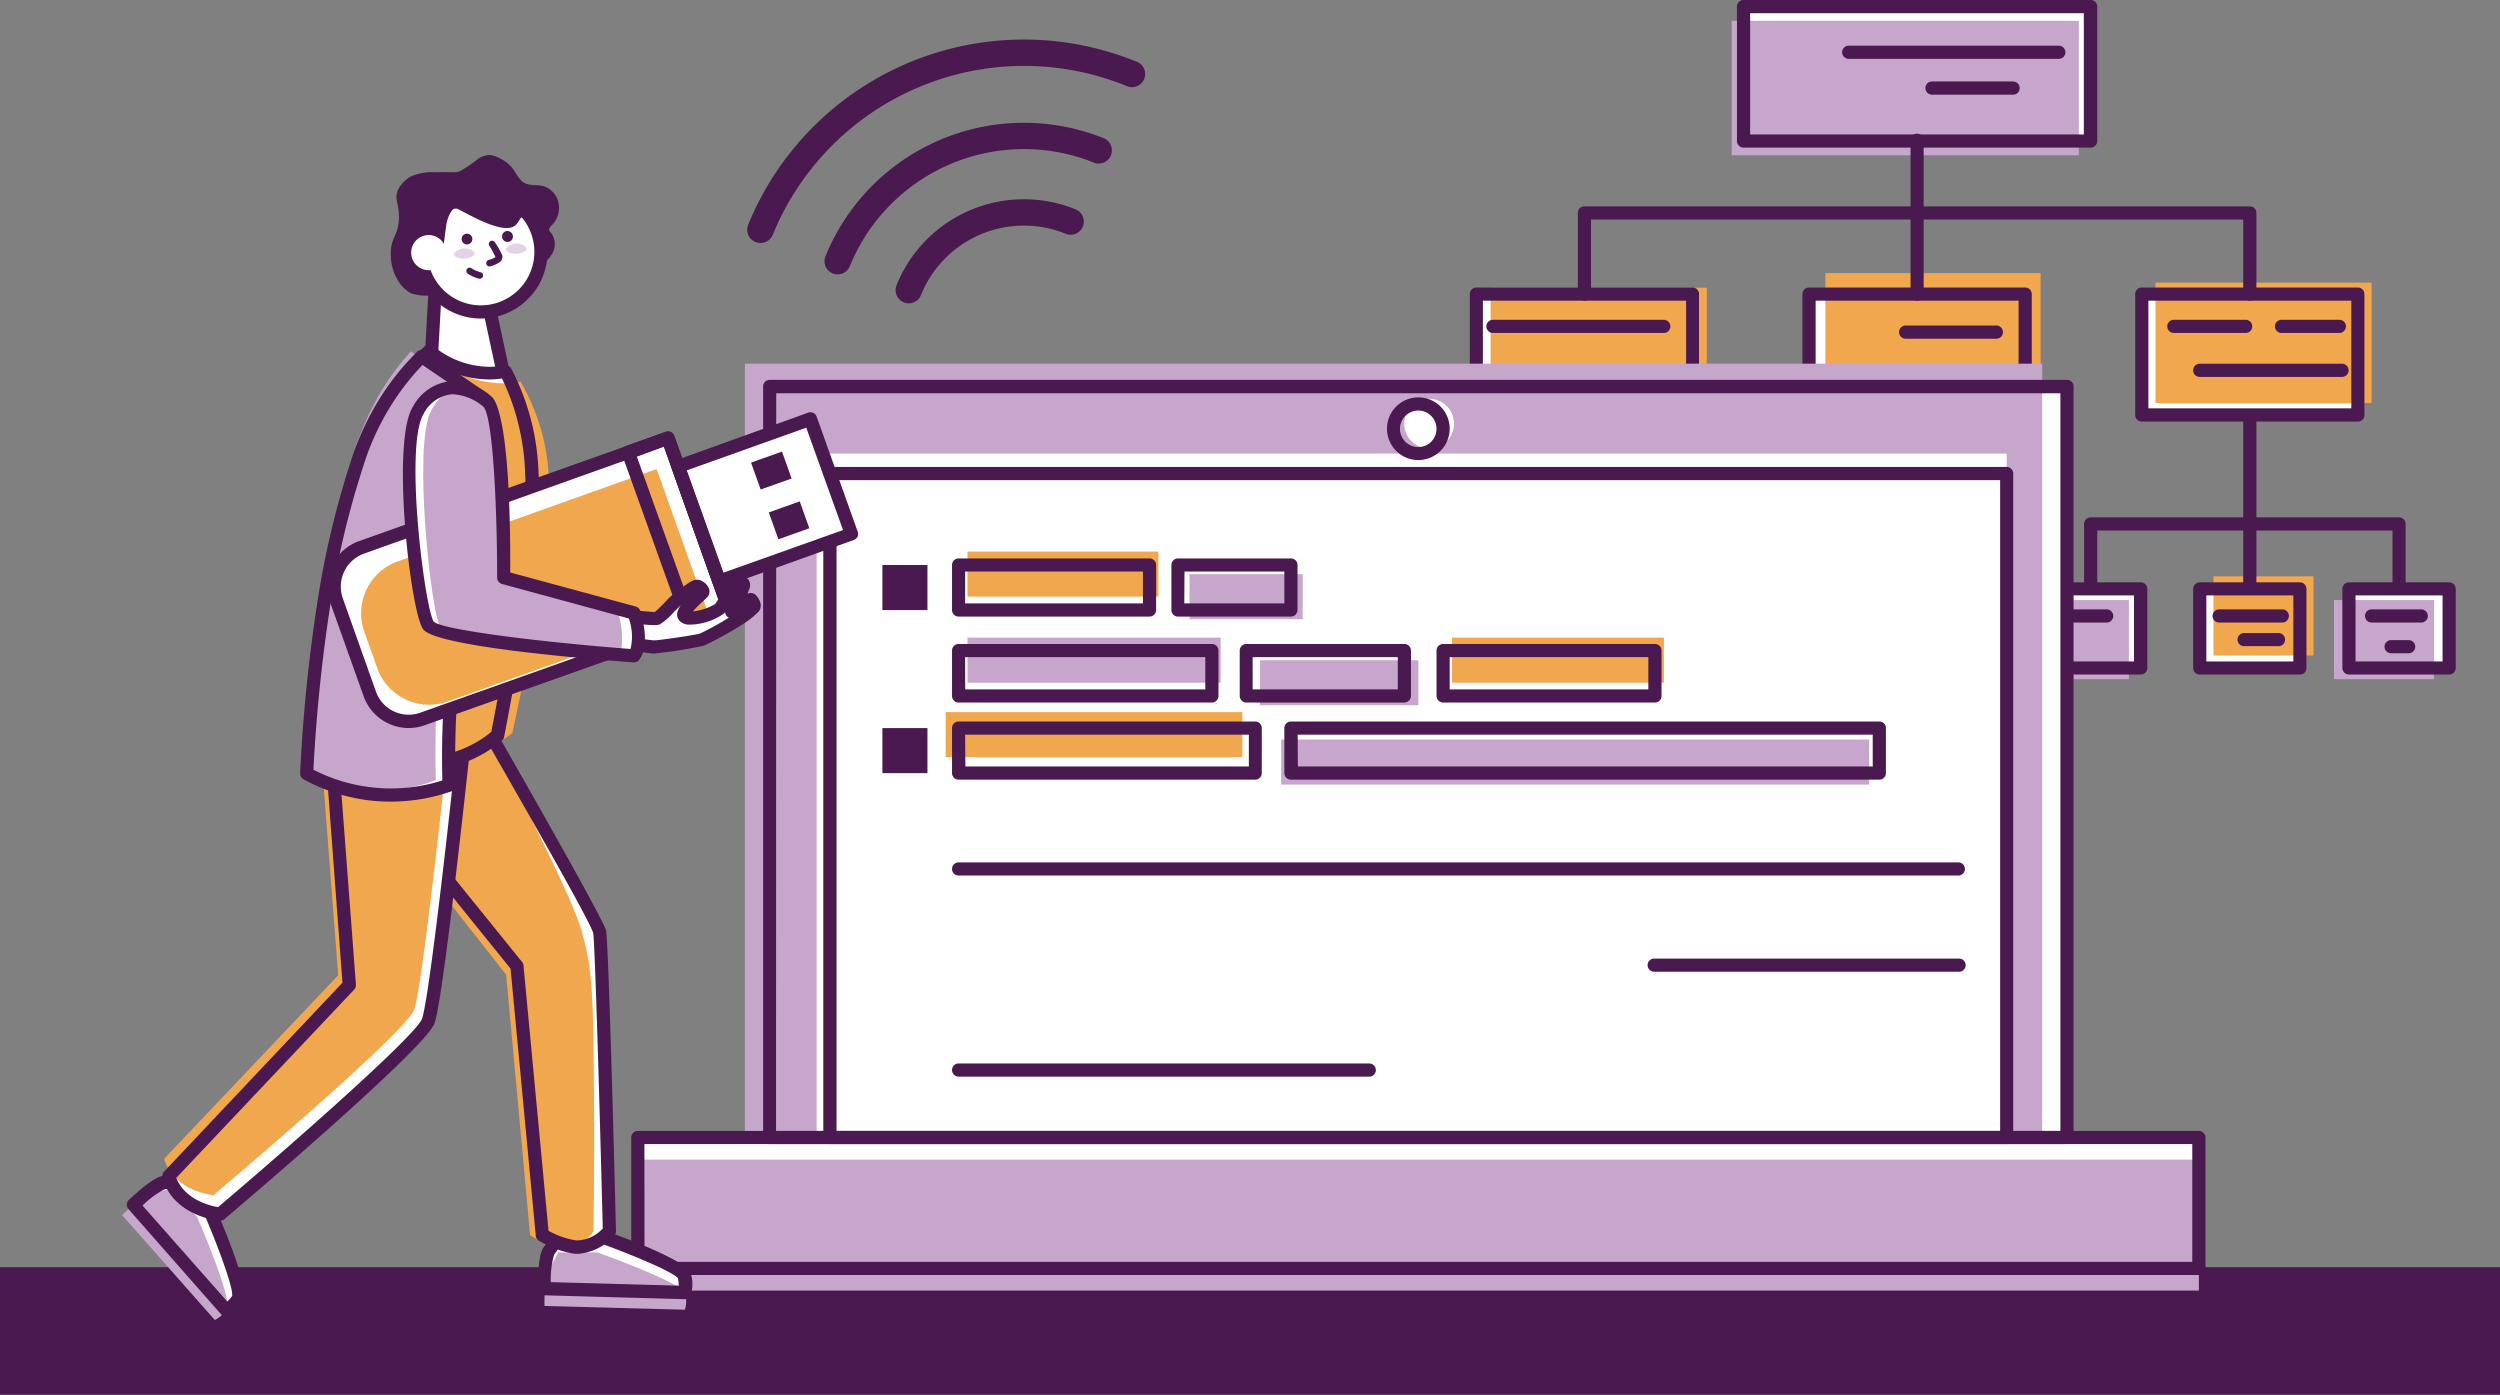 <svg xmlns="http://www.w3.org/2000/svg" viewBox="0 0 284.68 158.82"><rect x="0" y="0" width="284.68" height="158.82" fill="#808080" stroke="none"/><defs><style>.cls-1{fill:#fff;}.cls-2{fill:#c7a6cc;}.cls-3{fill:#f0a74d;}.cls-4{fill:#49194f;}.cls-5{opacity:0.49;}</style></defs><g id="Layer_2" data-name="Layer 2"><g id="_1" data-name="1"><rect class="cls-1" x="198.54" y="0.75" width="39.53" height="15.31"/><rect class="cls-2" x="197.19" y="2.37" width="39.53" height="15.31"/><rect class="cls-1" x="206" y="33.49" width="24.61" height="13.72"/><rect class="cls-3" x="207.86" y="31.1" width="24.51" height="13.43"/><rect class="cls-1" x="168.11" y="33.49" width="24.61" height="13.72"/><rect class="cls-3" x="169.74" y="32.76" width="24.61" height="13.14"/><rect class="cls-1" x="243.89" y="33.49" width="24.61" height="13.72"/><rect class="cls-3" x="245.45" y="32.18" width="24.61" height="13.72"/><rect class="cls-1" x="250.49" y="67.05" width="11.4" height="9.01"/><rect class="cls-1" x="267.48" y="67.05" width="11.4" height="9.01"/><rect class="cls-1" x="232.37" y="67.05" width="11.4" height="9.01"/><rect class="cls-3" x="252.05" y="65.63" width="11.4" height="9.01"/><rect class="cls-2" x="265.78" y="68.33" width="11.4" height="9.01"/><rect class="cls-2" x="231.02" y="68.33" width="11.4" height="9.01"/><path class="cls-4" d="M238.07,16.81H198.54a.76.76,0,0,1-.75-.75V.75a.75.75,0,0,1,.75-.75h39.53a.75.75,0,0,1,.75.75V16.06A.76.76,0,0,1,238.07,16.81Zm-38.78-1.5h38V1.5h-38Z"/><path class="cls-4" d="M230.61,48H206a.75.75,0,0,1-.75-.75V33.49a.75.75,0,0,1,.75-.75h24.61a.75.75,0,0,1,.75.75V47.2A.75.75,0,0,1,230.61,48Zm-23.86-1.5h23.11V34.24H206.75Z"/><path class="cls-4" d="M192.72,48H168.11a.74.74,0,0,1-.74-.75V33.49a.74.74,0,0,1,.74-.75h24.61a.74.74,0,0,1,.75.75V47.2A.74.74,0,0,1,192.72,48Zm-23.86-1.5H192V34.24H168.86Z"/><path class="cls-4" d="M268.5,48H243.89a.74.74,0,0,1-.75-.75V33.49a.74.74,0,0,1,.75-.75H268.5a.74.74,0,0,1,.74.75V47.2A.74.74,0,0,1,268.5,48Zm-23.86-1.5h23.11V34.24H244.64Z"/><path class="cls-4" d="M261.89,76.81h-11.4a.75.75,0,0,1-.75-.75v-9a.76.76,0,0,1,.75-.75h11.4a.75.75,0,0,1,.75.75v9A.74.74,0,0,1,261.89,76.81Zm-10.65-1.49h9.91V67.8h-9.91Z"/><path class="cls-4" d="M278.89,76.81H267.48a.75.75,0,0,1-.75-.75v-9a.76.76,0,0,1,.75-.75h11.41a.76.76,0,0,1,.75.75v9A.75.75,0,0,1,278.89,76.81Zm-10.66-1.49h9.91V67.8h-9.91Z"/><path class="cls-4" d="M243.77,76.81h-11.4a.74.74,0,0,1-.75-.75v-9a.75.75,0,0,1,.75-.75h11.4a.75.75,0,0,1,.75.75v9A.74.74,0,0,1,243.77,76.81Zm-10.65-1.49H243V67.8h-9.9Z"/><path class="cls-4" d="M218.3,25a.75.75,0,0,1-.74-.75V16.06a.75.75,0,1,1,1.49,0v8.19A.75.75,0,0,1,218.3,25Z"/><path class="cls-4" d="M218.3,34.24a.75.75,0,0,1-.74-.75V24.25a.75.75,0,1,1,1.49,0v9.24A.75.75,0,0,1,218.3,34.24Z"/><path class="cls-4" d="M256.19,34.24a.76.76,0,0,1-.75-.75V25H181.17v8.49a.75.75,0,1,1-1.5,0V24.25a.74.74,0,0,1,.75-.75h75.77a.74.74,0,0,1,.75.75v9.24A.75.75,0,0,1,256.19,34.24Z"/><path class="cls-4" d="M256.19,67.35a.75.75,0,0,1-.75-.75V47.65a.75.75,0,1,1,1.5,0V66.6A.74.74,0,0,1,256.19,67.35Z"/><path class="cls-4" d="M273.18,67.35a.74.74,0,0,1-.74-.75V60.41H238.82V66.6a.75.75,0,0,1-1.5,0V59.66a.76.76,0,0,1,.75-.75h35.11a.75.75,0,0,1,.75.75V66.6A.74.74,0,0,1,273.18,67.35Z"/><path class="cls-4" d="M234.44,6.7H210.52a.75.75,0,0,1,0-1.5h23.92a.75.75,0,0,1,0,1.5Z"/><path class="cls-4" d="M229.25,10.78H220a.75.75,0,0,1,0-1.5h9.24a.75.75,0,0,1,0,1.5Z"/><path class="cls-4" d="M227.28,38.57H217a.75.75,0,0,1,0-1.5h10.33a.75.75,0,1,1,0,1.5Z"/><path class="cls-4" d="M189.37,37.91H170.09a.75.75,0,1,1,0-1.49h19.28a.75.75,0,1,1,0,1.49Z"/><path class="cls-4" d="M255.63,37.91h-8a.75.75,0,1,1,0-1.49h8a.75.75,0,1,1,0,1.49Z"/><path class="cls-4" d="M266.3,37.91h-6.41a.75.75,0,1,1,0-1.49h6.41a.75.75,0,1,1,0,1.49Z"/><path class="cls-4" d="M266.69,42.92h-16.2a.75.75,0,0,1,0-1.5h16.2a.75.75,0,0,1,0,1.5Z"/><path class="cls-4" d="M239.89,70.89h-5a.75.75,0,0,1,0-1.5h5a.75.75,0,0,1,0,1.5Z"/><path class="cls-4" d="M259.89,70.89H252.7a.75.75,0,0,1,0-1.5h7.19a.75.75,0,0,1,0,1.5Z"/><path class="cls-4" d="M259.37,73.58h-3.74a.75.75,0,1,1,0-1.49h3.74a.75.75,0,1,1,0,1.49Z"/><path class="cls-4" d="M275.71,70.89h-5.65a.75.75,0,0,1,0-1.5h5.65a.75.75,0,0,1,0,1.5Z"/><path class="cls-4" d="M274.28,74.39h-2a.75.75,0,0,1,0-1.5h2a.75.75,0,0,1,0,1.5Z"/><rect class="cls-4" y="144.3" width="284.68" height="14.52"/><path class="cls-4" d="M103.5,34.54a1.44,1.44,0,0,1-.57-.11,1.5,1.5,0,0,1-.82-2,15.64,15.64,0,0,1,20.37-8.59,1.5,1.5,0,0,1-1.13,2.78,12.63,12.63,0,0,0-16.46,6.94A1.5,1.5,0,0,1,103.5,34.54Z"/><path class="cls-4" d="M95.38,31.24a1.4,1.4,0,0,1-.56-.11A1.49,1.49,0,0,1,94,29.18a24.39,24.39,0,0,1,31.78-13.4,1.5,1.5,0,0,1-1.13,2.77A21.41,21.41,0,0,0,96.77,30.31,1.48,1.48,0,0,1,95.38,31.24Z"/><path class="cls-4" d="M86.6,27.67a1.55,1.55,0,0,1-.56-.11,1.51,1.51,0,0,1-.83-2A33.91,33.91,0,0,1,129.36,7a1.5,1.5,0,1,1-1.13,2.77A30.91,30.91,0,0,0,88,26.73,1.51,1.51,0,0,1,86.6,27.67Z"/><rect class="cls-1" x="87.65" y="44" width="147.73" height="85.53"/><rect class="cls-2" x="84.82" y="41.41" width="147.73" height="88.12"/><rect class="cls-1" x="92.99" y="51.65" width="135.52" height="77.89"/><rect class="cls-1" x="72.63" y="129.53" width="177.76" height="14.91"/><rect class="cls-2" x="72.63" y="132.05" width="177.76" height="14.91"/><path class="cls-4" d="M235.37,130.28H87.65a.75.75,0,0,1-.75-.75V44a.74.74,0,0,1,.75-.74H235.37a.74.74,0,0,1,.75.74v85.53A.75.75,0,0,1,235.37,130.28Zm-147-1.5H234.62v-84H88.39Z"/><path class="cls-4" d="M228.5,130.28h-134a.76.76,0,0,1-.75-.75V53.92a.76.76,0,0,1,.75-.75h134a.75.75,0,0,1,.75.75v75.61A.75.75,0,0,1,228.5,130.28Zm-133.24-1.5h132.5V54.67H95.26Z"/><path class="cls-4" d="M250.39,145.19H72.63a.74.74,0,0,1-.75-.75V129.53a.75.75,0,0,1,.75-.75H250.39a.76.76,0,0,1,.75.75v14.91A.75.75,0,0,1,250.39,145.19Zm-177-1.5H249.64V130.28H73.38Z"/><path class="cls-1" d="M165.57,48.23a2.83,2.83,0,1,1-2.83-2.82A2.83,2.83,0,0,1,165.57,48.23Z"/><path class="cls-4" d="M161.51,52.39a3.57,3.57,0,1,1,3.57-3.57A3.58,3.58,0,0,1,161.51,52.39Zm0-5.64a2.08,2.08,0,1,0,2.07,2.07A2.08,2.08,0,0,0,161.51,46.75Z"/><rect class="cls-4" x="100.48" y="64.34" width="5.13" height="5.13"/><rect class="cls-3" x="110.17" y="62.82" width="21.74" height="5.13" transform="translate(242.08 130.76) rotate(180)"/><path class="cls-4" d="M130.9,70.21H109.16a.74.74,0,0,1-.75-.75V64.34a.74.74,0,0,1,.75-.75H130.9a.75.75,0,0,1,.75.75v5.12A.75.75,0,0,1,130.9,70.21Zm-21-1.5h20.25V65.08H109.9Z"/><rect class="cls-2" x="135.45" y="65.38" width="12.89" height="5.13"/><path class="cls-4" d="M147,70.21H134.13a.74.74,0,0,1-.74-.75V64.34a.74.74,0,0,1,.74-.75H147a.75.75,0,0,1,.75.75v5.12A.75.75,0,0,1,147,70.21Zm-12.14-1.5h11.39V65.08H134.88Z"/><rect class="cls-4" x="100.48" y="82.91" width="5.13" height="5.13"/><rect class="cls-3" x="107.7" y="81.1" width="33.78" height="5.13" transform="translate(249.17 167.32) rotate(180)"/><rect class="cls-2" x="145.89" y="84.2" width="66.96" height="5.13" transform="translate(358.74 173.54) rotate(180)"/><rect class="cls-2" x="110.17" y="72.61" width="28.83" height="5.13" transform="translate(249.17 150.35) rotate(180)"/><rect class="cls-2" x="143.48" y="75.18" width="18.03" height="5.13"/><rect class="cls-3" x="165.34" y="72.61" width="24.12" height="5.13" transform="translate(354.81 150.35) rotate(180)"/><path class="cls-4" d="M142.93,88.78H109.16a.74.74,0,0,1-.75-.75V82.91a.74.74,0,0,1,.75-.75h33.77a.74.74,0,0,1,.75.75V88A.74.74,0,0,1,142.93,88.78Zm-33-1.5h32.28V83.66H109.9Z"/><path class="cls-4" d="M214,88.78H147a.75.75,0,0,1-.75-.75V82.91a.75.75,0,0,1,.75-.75h67a.74.74,0,0,1,.75.75V88A.74.74,0,0,1,214,88.78Zm-66.21-1.5h65.46V83.66H147.77Z"/><path class="cls-4" d="M138,80H109.16a.75.75,0,0,1-.75-.75V74.08a.75.75,0,0,1,.75-.75H138a.76.76,0,0,1,.75.75v5.13A.76.76,0,0,1,138,80Zm-28.09-1.5h27.34V74.83H109.9Z"/><path class="cls-4" d="M159.92,80h-18a.76.76,0,0,1-.75-.75V74.08a.76.76,0,0,1,.75-.75h18a.76.76,0,0,1,.75.75v5.13A.76.76,0,0,1,159.92,80Zm-17.28-1.5h16.53V74.83H142.64Z"/><path class="cls-4" d="M188.45,80H164.33a.76.76,0,0,1-.75-.75V74.08a.76.76,0,0,1,.75-.75h24.12a.75.75,0,0,1,.75.75v5.13A.75.75,0,0,1,188.45,80Zm-23.37-1.5H187.7V74.83H165.08Z"/><path class="cls-4" d="M223,99.7H109.16a.75.75,0,0,1,0-1.5H223a.75.75,0,0,1,0,1.5Z"/><path class="cls-4" d="M223,110.65H188.45a.75.75,0,1,1,0-1.49H223a.75.75,0,1,1,0,1.49Z"/><path class="cls-4" d="M155.92,122.6H109.16a.75.75,0,0,1,0-1.5h46.76a.75.75,0,0,1,0,1.5Z"/><path class="cls-1" d="M68,140.66s9.68,3.42,10,4.68a3.23,3.23,0,0,1,0,1.85l-16-.44s-.06-3.65.54-4.35a6.77,6.77,0,0,0,1-1.74Z"/><path class="cls-2" d="M68,142.61s9.68,3.43,10,4.68a3.23,3.23,0,0,1,0,1.85l-16-.43s-.06-3.65.54-4.36a6.6,6.6,0,0,0,1-1.74Z"/><path class="cls-4" d="M77.92,147.94h0L62,147.5a.76.76,0,0,1-.73-.74c0-1.46,0-4,.72-4.85a5.77,5.77,0,0,0,.85-1.51.74.74,0,0,1,.7-.49H68a.73.73,0,0,1,.25,0c6.68,2.37,10.2,4.13,10.44,5.23a3.86,3.86,0,0,1-.05,2.32A.76.76,0,0,1,77.92,147.94ZM62.72,146l14.57.4a4.45,4.45,0,0,0-.09-.85c-.62-.74-5.28-2.71-9.37-4.17H64a7,7,0,0,1-.9,1.48A10,10,0,0,0,62.72,146Z"/><path class="cls-1" d="M55.11,82.33S68,104.86,68.32,106.11s1.11,34.08,1.11,34.08-1.8,2.08-3.89,1.81a10.27,10.27,0,0,1-3.79-1.39L58.86,110,37.73,83.86Z"/><path class="cls-3" d="M56.19,84.84c1.37,2.59,3.28,6.25,5.46,10.72,3.61,7.39,4.24,9.35,4.5,10.2,1.22,4,1.35,7.08,1.44,14.28.08,6,.09,12.8,0,20.2A4.2,4.2,0,0,1,63.92,142a9.45,9.45,0,0,1-3.56-1.35L57.64,111,37.73,85.68Z"/><path class="cls-4" d="M65.93,142.77l-.49,0a11,11,0,0,1-4.1-1.51.73.73,0,0,1-.33-.55L58.14,110.3l-21-26a.75.75,0,0,1-.1-.76.71.71,0,0,1,.62-.45L55,81.59a.74.74,0,0,1,.72.37c3.05,5.31,13,22.73,13.29,24s1,28.73,1.13,34.22a.73.73,0,0,1-.18.51A6.19,6.19,0,0,1,65.93,142.77Zm-3.47-2.62a9.23,9.23,0,0,0,3.18,1.1,4.11,4.11,0,0,0,3-1.36c-.33-13-.89-32.53-1.09-33.62S59.79,92,54.7,83.12L39.19,84.48l20.26,25.06a.71.71,0,0,1,.16.4Z"/><polygon class="cls-1" points="49.66 30.87 49 43.08 57.36 42.68 54.9 31.27 49.66 30.87"/><path class="cls-4" d="M49,43.82a.75.75,0,0,1-.75-.79l.66-12.2a.77.77,0,0,1,.26-.53.72.72,0,0,1,.55-.18l5.24.4a.76.76,0,0,1,.67.59l2.46,11.41a.76.76,0,0,1-.13.62.77.77,0,0,1-.56.29L49,43.82Zm1.37-12.15-.58,10.62L56.44,42,54.29,32Z"/><path class="cls-1" d="M23.73,137.45s4.1,9.42,3.37,10.47a3.21,3.21,0,0,1-1.35,1.27l-10.56-12s2.63-2.53,3.55-2.57a6.91,6.91,0,0,0,1.94-.47Z"/><path class="cls-2" d="M22.44,138.57s4.11,9.42,3.38,10.48a3.2,3.2,0,0,1-1.36,1.26L13.9,138.36s2.63-2.53,3.56-2.58a6.65,6.65,0,0,0,1.94-.47Z"/><path class="cls-4" d="M25.75,149.94a.73.73,0,0,1-.56-.26l-10.56-12a.75.75,0,0,1,0-1c1.06-1,3-2.73,4-2.78a6,6,0,0,0,1.69-.41.74.74,0,0,1,.84.18l3.05,3.26a1.1,1.1,0,0,1,.14.21c2.83,6.5,3.94,10.27,3.3,11.2A3.87,3.87,0,0,1,26,149.9,1,1,0,0,1,25.75,149.94Zm-9.52-12.66,9.65,10.93a4,4,0,0,0,.56-.65c.12-.95-1.62-5.71-3.35-9.69l-2.62-2.81a6.69,6.69,0,0,1-1.69.35A10.22,10.22,0,0,0,16.23,137.28Z"/><path class="cls-1" d="M52.93,83.72s-3.14,29.76-4.16,32.55-23.7,22-23.7,22-4.73-.42-5.84-4.31l20.58-21.75L37.73,85.11Z"/><path class="cls-3" d="M51.16,83.72s-3,28.59-4,31.27S24.31,136.1,24.31,136.1s-4.55-.41-5.62-4.15l19.82-20.89-2-26Z"/><path class="cls-4" d="M25.07,139H25c-.21,0-5.25-.52-6.49-4.85a.75.75,0,0,1,.17-.73L39,111.9,37,85.17a.74.74,0,0,1,.68-.8L52.87,83a.72.72,0,0,1,.6.22.75.75,0,0,1,.21.6c-.13,1.22-3.16,29.89-4.21,32.73s-21.58,20.3-23.92,22.28A.72.72,0,0,1,25.07,139Zm-5-4.87c1,2.49,3.83,3.17,4.76,3.33,8.72-7.39,22.53-19.57,23.22-21.44.79-2.14,3.09-22.62,4-31.46L38.53,85.79l2,26.33a.78.78,0,0,1-.2.57Z"/><path class="cls-4" d="M62.93,28.79a2.13,2.13,0,0,0-.17-2.26.77.77,0,0,1-.22-.29c-.06-.25.16-.47.34-.64a2.81,2.81,0,0,0,.7-2.58,2.52,2.52,0,0,0-1.8-1.85c-.69-.16-1.46,0-2.09-.35s-.94-1.2-1.44-1.79a4.26,4.26,0,0,0-1.34-1,3,3,0,0,0-1.11-.38,2.48,2.48,0,0,0-1.39.46,14.68,14.68,0,0,1-2,1.36c-.63.27-.7.07-2.78.15A6.35,6.35,0,0,0,47,20a3.42,3.42,0,0,0-1.68,1.63c-.47,1.1.19,1.61.1,3.36-.1,1.94-.93,2-.92,3.93a5.62,5.62,0,0,0,.81,3,3.89,3.89,0,0,0,1.52,1.49,5.84,5.84,0,0,0,3,.12,23.24,23.24,0,0,1,4.24.33,7.59,7.59,0,0,0,4.19-.49,7.66,7.66,0,0,0,2.09-1.69c.29-.32.56-.66.85-1s.52-.47.78-.72A4.31,4.31,0,0,0,62.93,28.79Z"/><path class="cls-1" d="M48.88,40c-.2.19-.5.47-.85.82-5.34,5.43-7.05,11.92-8.36,18a209.4,209.4,0,0,0-3.89,27.4s13.63,3.89,20.86-2.51c.9-4.7,1.67-9,2.31-12.69,1.13-6.61,1.86-11.52,1.6-17.15a28.77,28.77,0,0,0-.66-5.18,27.16,27.16,0,0,0-2.36-6.41,10.77,10.77,0,0,1-1.68.19A11.09,11.09,0,0,1,48.88,40Z"/><path class="cls-3" d="M50.06,41.24c-.22.18-.53.45-.91.79-5.69,5.24-7.52,11.51-8.91,17.4a184.82,184.82,0,0,0-4.16,26.46s14.54,3.75,22.26-2.42c1-4.54,1.78-8.65,2.46-12.25,1.21-6.38,2-11.13,1.71-16.56a24.68,24.68,0,0,0-.7-5,24.16,24.16,0,0,0-2.53-6.19,10.73,10.73,0,0,1-1.79.18A12.52,12.52,0,0,1,50.06,41.24Z"/><path class="cls-4" d="M44.79,88.17A37.29,37.29,0,0,1,35.57,87a.76.76,0,0,1-.54-.78,208.31,208.31,0,0,1,3.91-27.5C40.28,52.4,42,45.82,47.5,40.28c.35-.37.66-.66.87-.85a.76.76,0,0,1,1,0,10.16,10.16,0,0,0,6.49,2.34,8.28,8.28,0,0,0,1.55-.18.77.77,0,0,1,.81.39,27.5,27.5,0,0,1,2.43,6.59,28.34,28.34,0,0,1,.68,5.32c.27,5.75-.5,10.8-1.62,17.31-.72,4.23-1.5,8.51-2.3,12.7a.8.8,0,0,1-.24.42C53.69,87.33,49,88.17,44.79,88.17Zm-8.22-2.51c2.63.62,13.34,2.77,19.38-2.33.79-4.11,1.55-8.29,2.26-12.43,1.1-6.41,1.86-11.38,1.59-17a26.66,26.66,0,0,0-.64-5.05,26,26,0,0,0-2-5.75,10.38,10.38,0,0,1-1.24.11A11.79,11.79,0,0,1,48.94,41l-.37.37C43.39,46.58,41.7,52.93,40.4,59A208.65,208.65,0,0,0,36.57,85.66Z"/><circle class="cls-1" cx="54.76" cy="28.68" r="6.84" transform="translate(14.75 75.79) rotate(-77.3)"/><path class="cls-4" d="M54.76,36.27h-.19a7.6,7.6,0,0,1-7.4-7.78h0a7.59,7.59,0,1,1,7.59,7.78Zm-6.09-7.74a6.1,6.1,0,0,0,5.94,6.24,6.1,6.1,0,0,0,6.24-5.94,6.09,6.09,0,1,0-12.18-.3Z"/><path class="cls-4" d="M50.79,25.87A4,4,0,0,1,51.44,24a.58.58,0,0,1,.27-.22.59.59,0,0,1,.37,0c.8.33,4.71,2.78,6.33,2.05.72-.33.72-1.17,1.2-1.11s.72.49,1.55,2.44a2,2,0,0,0,.39.71,4,4,0,0,0-.86-4.06,7.68,7.68,0,0,0-1.92-1.31,10.92,10.92,0,0,0-3.21-1.31,9,9,0,0,0-2.48,0,9.53,9.53,0,0,0-1.76.3,5.46,5.46,0,0,0-3.77,4.58,2.66,2.66,0,0,1,2.19,2.34,4.7,4.7,0,0,0,.09.92c.05.16.26.6.49.49s.16-.59.17-.79q0-1,.15-2.07Q50.7,26.44,50.79,25.87Z"/><path class="cls-1" d="M46.82,28.77a2,2,0,1,0,2.09-2A2,2,0,0,0,46.82,28.77Z"/><path class="cls-4" d="M57.17,26.92a.62.62,0,1,0,.62-.61A.61.61,0,0,0,57.17,26.92Z"/><path class="cls-4" d="M52.57,27.22a.6.6,0,0,0,.6.61.61.61,0,0,0,.62-.61.61.61,0,0,0-.61-.61A.6.6,0,0,0,52.57,27.22Z"/><path class="cls-4" d="M55.74,30.35a.38.38,0,0,1-.11-.74,2.68,2.68,0,0,0,.79-.33l0,0A8.92,8.92,0,0,0,55.73,28a.37.37,0,1,1,.61-.43,8.77,8.77,0,0,1,.8,1.39.44.44,0,0,1,.07.19.75.75,0,0,1-.35.73,3.69,3.69,0,0,1-1,.44Zm.74-1.05Z"/><path class="cls-4" d="M53.15,30.66a.38.38,0,0,1,.51-.13,3.37,3.37,0,0,0,.56.3,4.56,4.56,0,0,0,.52.18.37.37,0,0,1,.26.46.39.39,0,0,1-.47.26,3.9,3.9,0,0,1-1.25-.56A.38.38,0,0,1,53.15,30.66Z"/><g class="cls-5"><path class="cls-2" d="M54.07,28.91c0-.33-.82-.8-1.58-.57-.36.1-.82.39-.82.65s.67.48,1.18.46S54,29.2,54.07,28.91Z"/></g><g class="cls-5"><path class="cls-2" d="M60,28.35c0-.33-.82-.79-1.58-.57-.36.11-.82.4-.82.65s.67.49,1.18.47S59.93,28.65,60,28.35Z"/></g><path class="cls-1" d="M48,40.6l6.32,4.31c.11,1.5.22,3.72.2,6.41-.07,8.09-1.33,13.56-2.1,18.24a103.36,103.36,0,0,0-1.31,19.85,20,20,0,0,1-16.21-1.33,184.45,184.45,0,0,1,1.94-19.33A102.62,102.62,0,0,1,40.57,53a30.85,30.85,0,0,1,3.79-8A29.11,29.11,0,0,1,48,40.6Z"/><path class="cls-2" d="M46.8,40l5.74,4.31c.1,1.51.2,3.73.18,6.41A110.2,110.2,0,0,1,50.81,69a114.38,114.38,0,0,0-1.18,19.84,16.66,16.66,0,0,1-7.78,1,17,17,0,0,1-6.93-2.35c.34-8,1.09-14.53,1.76-19.33a109.85,109.85,0,0,1,3.37-15.72,32.45,32.45,0,0,1,3.43-8A29,29,0,0,1,46.8,40Z"/><path class="cls-4" d="M44.49,91.28q-1,0-2-.09a20.72,20.72,0,0,1-7.92-2.45.76.76,0,0,1-.39-.69,184.87,184.87,0,0,1,1.95-19.41A101.45,101.45,0,0,1,39.86,52.8a31.56,31.56,0,0,1,3.88-8.2,29.49,29.49,0,0,1,3.75-4.53.74.74,0,0,1,.95-.09l6.32,4.31a.75.75,0,0,1,.33.56c.15,2.14.22,4.32.2,6.48A89.08,89.08,0,0,1,53.61,67.2c-.15.86-.3,1.68-.44,2.49a104.08,104.08,0,0,0-1.29,19.7.74.74,0,0,1-.5.73A20.94,20.94,0,0,1,44.49,91.28Zm-8.8-3.63a19.3,19.3,0,0,0,14.68,1.22A104.69,104.69,0,0,1,51.7,69.44c.13-.81.28-1.64.43-2.51a85.42,85.42,0,0,0,1.66-15.62c0-2,0-4-.17-6l-5.51-3.75A28.19,28.19,0,0,0,45,45.44a29.54,29.54,0,0,0-3.69,7.83,99.31,99.31,0,0,0-3.69,15.6A184,184,0,0,0,35.69,87.65Z"/><path class="cls-1" d="M49.51,45.8H70.24a0,0,0,0,1,0,0V81.28A6.27,6.27,0,0,1,64,87.55H55.77a6.27,6.27,0,0,1-6.27-6.27V45.8a0,0,0,0,1,0,0Z" transform="translate(102.54 -12.13) rotate(70.36)"/><rect class="cls-1" x="66.93" y="58.08" width="20.73" height="4.76" transform="translate(108.25 -32.66) rotate(70.36)"/><rect class="cls-1" x="80.13" y="48.97" width="13.88" height="15.99" transform="translate(111.45 -44.18) rotate(70.36)"/><rect class="cls-1" x="66.93" y="58.08" width="20.73" height="4.76" transform="translate(108.25 -32.66) rotate(70.36)"/><path class="cls-3" d="M51.46,48.91H68.4a0,0,0,0,1,0,0V80.22a6.27,6.27,0,0,1-6.27,6.27h-4.4a6.27,6.27,0,0,1-6.27-6.27V48.91a0,0,0,0,1,0,0Z" transform="translate(103.54 -11.5) rotate(70.36)"/><path class="cls-4" d="M46.53,82.9a5.44,5.44,0,0,1-5.12-3.61h0L37.6,68.61a5.45,5.45,0,0,1,3.3-7L75.8,49.19a.75.75,0,0,1,1,.45l7,19.53a.73.73,0,0,1-.45,1L48.37,82.58A5.32,5.32,0,0,1,46.53,82.9Zm-3.71-4.12a3.95,3.95,0,0,0,5,2.39L82.06,69,75.6,50.85,41.4,63.06a4,4,0,0,0-2.39,5Z"/><path class="cls-4" d="M78.54,71.77a.71.71,0,0,1-.32-.07.78.78,0,0,1-.39-.43l-7-19.52a.73.73,0,0,1,0-.58.75.75,0,0,1,.42-.38l4.49-1.6a.73.73,0,0,1,1,.45l7,19.53a.73.73,0,0,1-.45,1l-4.48,1.61A1.09,1.09,0,0,1,78.54,71.77ZM72.52,52,79,70.06,82.06,69,75.6,50.85Z"/><path class="cls-4" d="M81.87,66.94a.78.78,0,0,1-.33-.07.8.8,0,0,1-.38-.43L76.5,53.37a.74.74,0,0,1,.45-.95L92,47a.75.75,0,0,1,1,.46l4.66,13.06a.73.73,0,0,1,0,.58.72.72,0,0,1-.42.38L82.12,66.9A.73.73,0,0,1,81.87,66.94ZM78.16,53.58l4.16,11.65L96,60.36,91.81,48.7Z"/><rect class="cls-4" x="86.22" y="51.71" width="3.25" height="3.74" transform="translate(108.77 -47.16) rotate(70.36)"/><rect class="cls-4" x="88.24" y="57.38" width="3.25" height="3.74" transform="translate(115.45 -45.3) rotate(70.36)"/><path class="cls-1" d="M71.62,70.13a18.07,18.07,0,0,0,3.21.27c.38-.16,2.28-2.25,2.68-2.46s1.61-1.31,1.93-1.16.7.46.48.73-2.51,2.09-2,2.68,3.39-.27,4-.86,1.56-3.11,1.88-3.11,1,0,.8.56a19.1,19.1,0,0,1-1.28,2.87s2-1.57,2.25-1.32.42.63.26.84-1.55,1.27-1.55,1.27a49.43,49.43,0,0,1-4.34,2.42c-.75.22-4.93.81-5.41.81s-2.89-.37-2.89-.37Z"/><path class="cls-4" d="M74.51,74.42c-.51,0-2.59-.32-3-.39a.74.74,0,0,1-.63-.74V70.14a.76.76,0,0,1,.86-.75,22.74,22.74,0,0,0,2.84.3c.17-.14.73-.7,1.11-1.08a8.41,8.41,0,0,1,1.48-1.33,4.4,4.4,0,0,0,.49-.36c.83-.62,1.48-1.11,2.1-.83a1.68,1.68,0,0,1,1,1,1,1,0,0,1-.19.88c-.06.07-.22.22-.44.43a12.75,12.75,0,0,0-1.23,1.22,6.25,6.25,0,0,0,2.53-.83,9.08,9.08,0,0,0,.88-1.53c.62-1.23.9-1.79,1.53-1.79a1.67,1.67,0,0,1,1.37.51,1.11,1.11,0,0,1,.15,1l-.24.64a.81.81,0,0,1,1,.2c.55.64.66,1.3.3,1.78A9.49,9.49,0,0,1,84.71,71a41.3,41.3,0,0,1-4.57,2.53A53.32,53.32,0,0,1,74.51,74.42Zm-2.14-1.77c1,.15,1.92.27,2.14.27.45,0,4.51-.57,5.2-.78A31.88,31.88,0,0,0,83,70.33a.72.72,0,0,1-.25-.18.83.83,0,0,1-.18-.42l-.12.13a7,7,0,0,1-3.94,1.27,1.52,1.52,0,0,1-1.14-.45c-.46-.53-.27-1.15.16-1.77l-.77.76a7.66,7.66,0,0,1-1.61,1.42c-.16.07-.49.21-2.76-.09Z"/><path class="cls-1" d="M72.22,69.81l-14.86-4s.11-18.36-1.83-20-5.57-2.92-7.93,1,0,22.67,1.17,24.48,23.45,3.47,23.45,3.47S73.33,73.57,72.22,69.81Z"/><path class="cls-2" d="M70.42,69.81l-12.88-4s.1-18.36-1.59-20-4.83-2.92-6.88,1,0,22.67,1,24.48,20.33,3.47,20.33,3.47S71.39,73.57,70.42,69.81Z"/><path class="cls-4" d="M72.22,75.43h-.06c-6.8-.51-22.75-1.9-24-3.81C46.71,69.47,44.53,50.34,47,46.34a5.53,5.53,0,0,1,3.87-2.87A6.58,6.58,0,0,1,56,45.19c.52.43,2.17,3.18,2.1,20l14.3,3.88a.74.74,0,0,1,.52.51c1.18,4,0,5.37-.18,5.61A.79.79,0,0,1,72.22,75.43ZM51.63,44.9a2.75,2.75,0,0,0-.57.05,4.11,4.11,0,0,0-2.82,2.17c-2.23,3.68.13,22.13,1.15,23.67,1,.94,12.12,2.32,22.41,3.11a6.12,6.12,0,0,0-.19-3.47L57.17,66.5a.75.75,0,0,1-.56-.72c0-8.63-.53-18.52-1.57-19.46A5.76,5.76,0,0,0,51.63,44.9Z"/></g></g></svg>